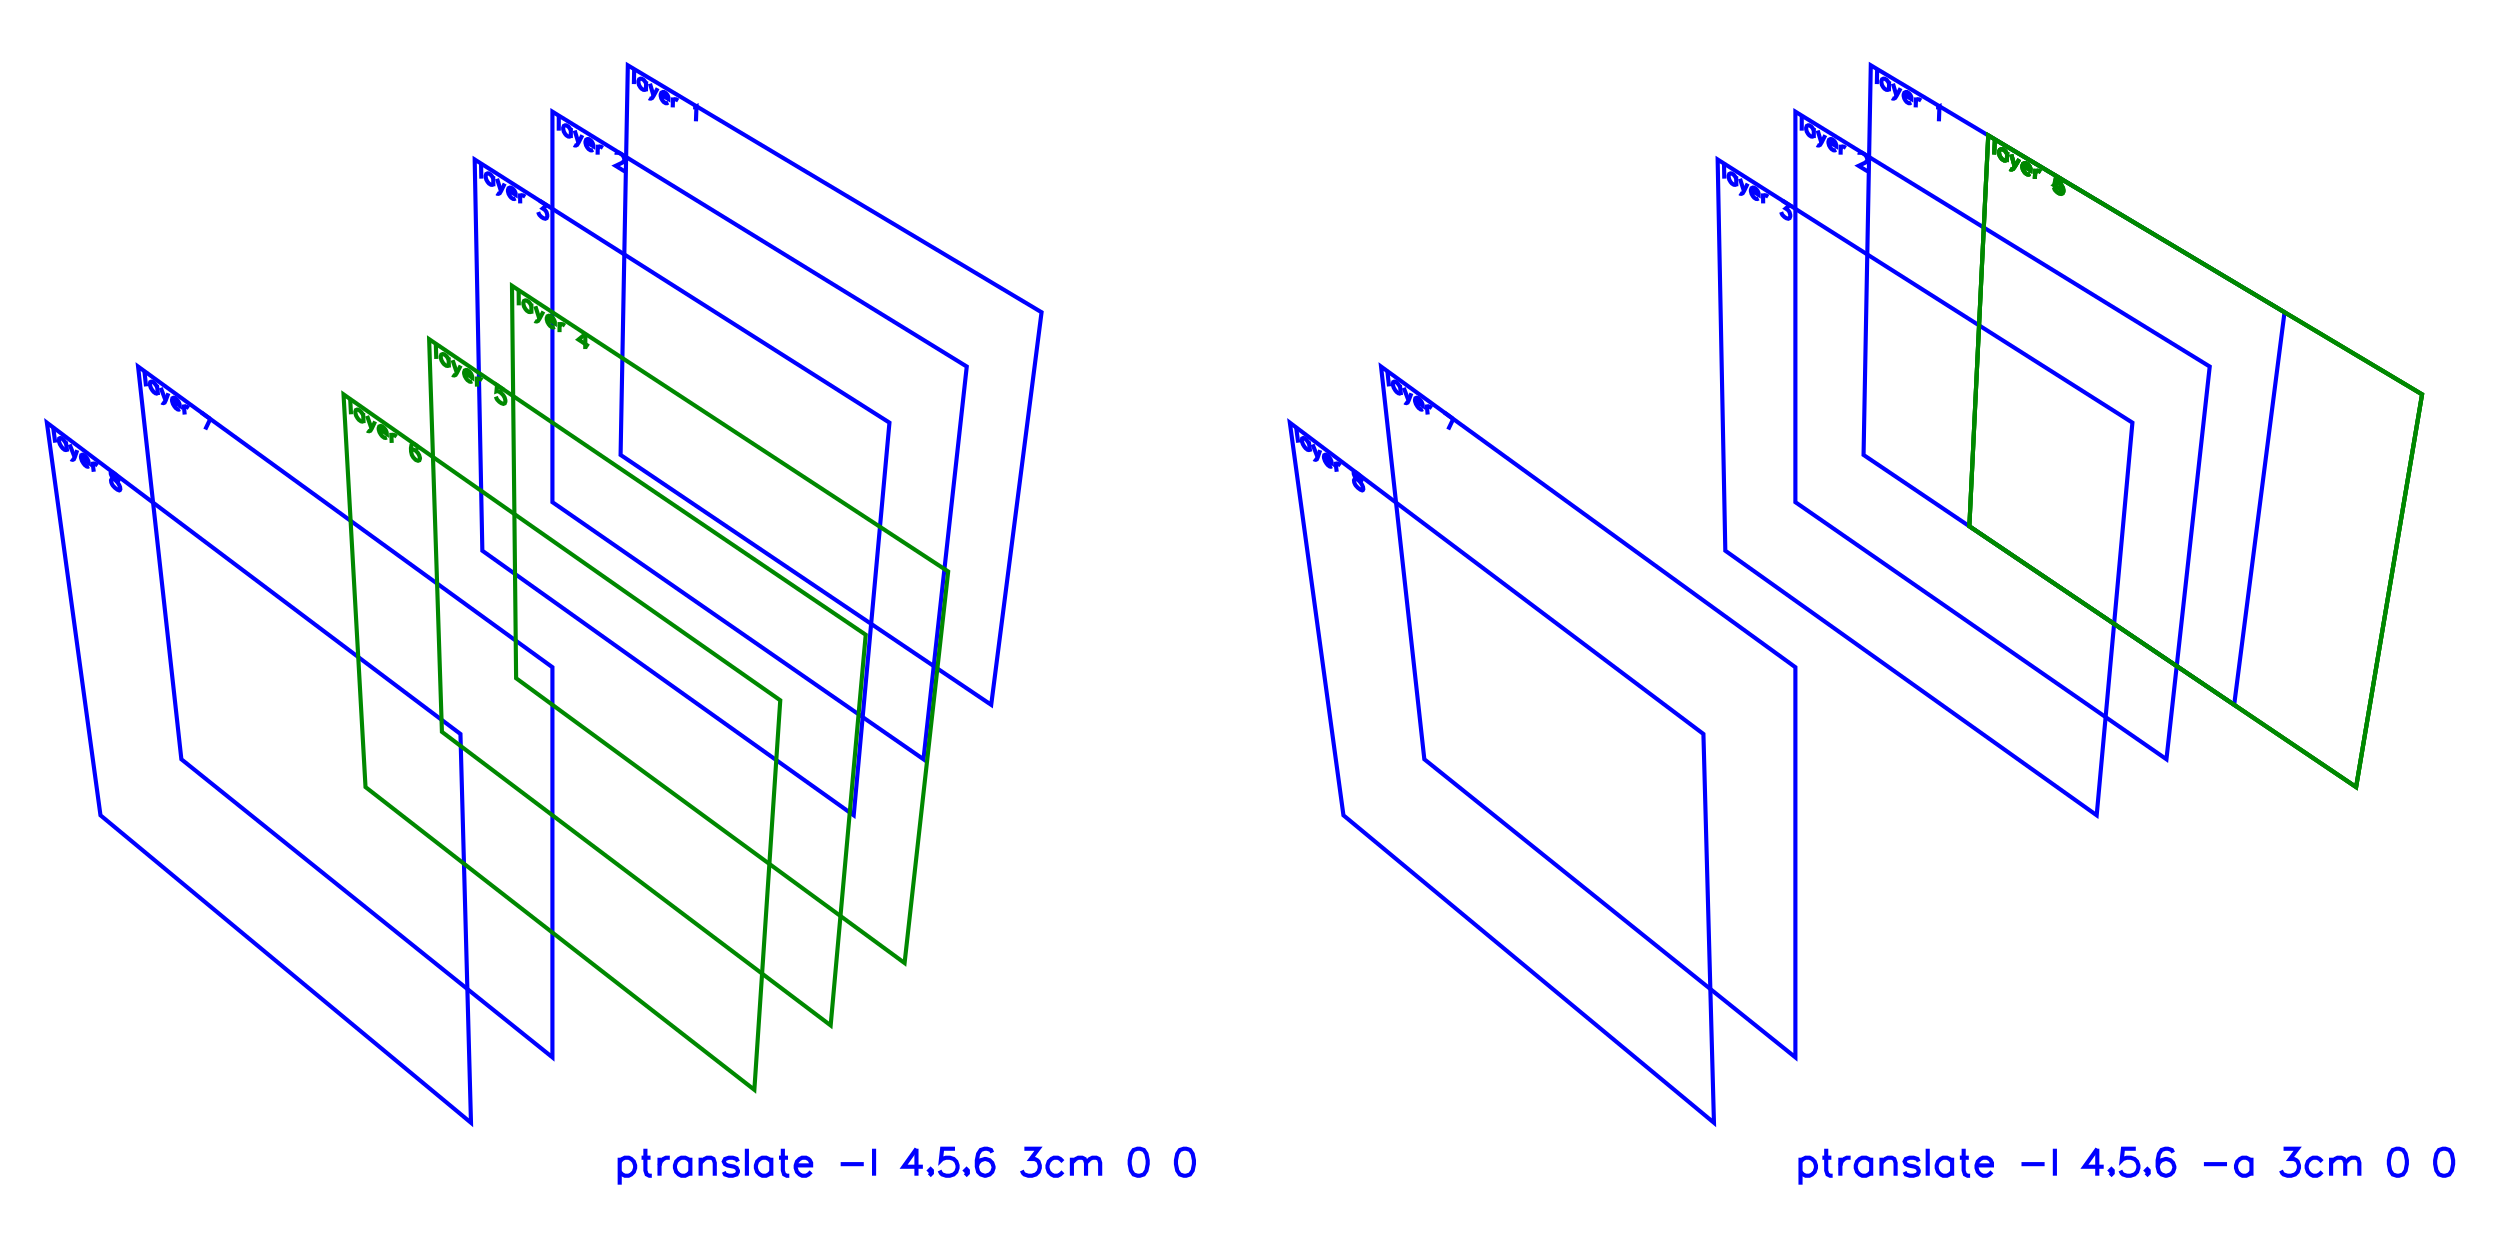<?xml version="1.0" encoding="utf-8" ?>
<svg xmlns="http://www.w3.org/2000/svg" xmlns:cc="http://creativecommons.org/ns" xmlns:dc="http://purl.org/dc/elements/1.1/" xmlns:ev="http://www.w3.org/2001/xml-events" xmlns:inkscape="http://www.inkscape.org/namespaces/inkscape" xmlns:rdf="http://www.w3.org/1999/02/22-rdf-syntax-ns" xmlns:sodipodi="http://sodipodi.sourceforge.net/DTD/sodipodi-0.dtd" xmlns:xlink="http://www.w3.org/1999/xlink" baseProfile="tiny" height="8.0cm" version="1.2" viewBox="0 0 604.724 302.362" width="16.0cm">
  <defs/>
  <g fill="none" id="layer9" inkscape:groupmode="layer" inkscape:label="9" stroke="#0000ff" style="display:inline">
    <polygon points="151.864,15.797 150.114,110.044 239.762,170.494 251.942,75.536"/>
    <line x1="153.404" x2="153.331" y1="16.733" y2="20.341"/>
    <line x1="156.298" x2="156.243" y1="19.684" y2="22.087"/>
    <polyline points="156.286,20.2 155.987,19.672 155.683,19.316 155.221,19.04 154.91,19.028 154.596,19.188 154.431,19.612 154.424,19.955 154.566,20.561 154.866,21.088 155.168,21.443 155.629,21.719 155.94,21.732 156.255,21.573"/>
    <line x1="157.223" x2="158.089" y1="20.237" y2="23.195"/>
    <polyline points="159.076,21.345 158.089,23.195 157.764,23.695 157.448,23.852 157.136,23.838 156.982,23.746"/>
    <polyline points="159.822,22.84 161.682,23.953 161.692,23.609 161.546,23.172 161.396,22.907 161.09,22.549 160.625,22.271 160.31,22.258 159.991,22.416 159.822,22.84 159.813,23.183 159.954,23.791 160.254,24.32 160.559,24.677 161.023,24.955 161.337,24.969 161.657,24.812"/>
    <line x1="162.8" x2="162.728" y1="23.571" y2="25.978"/>
    <polyline points="162.769,24.604 162.94,24.181 163.262,24.023 163.578,24.037 164.046,24.316"/>
    <polyline points="167.661,25.949 167.981,25.964 168.47,25.727 168.341,29.345"/>
    <polygon points="133.625,27.017 133.625,121.469 223.379,183.656 233.849,88.667"/>
    <line x1="135.165" x2="135.159" y1="27.981" y2="31.601"/>
    <line x1="138.083" x2="138.072" y1="30.989" y2="33.402"/>
    <polyline points="138.081,31.507 137.774,30.972 137.467,30.61 137.006,30.326 136.698,30.309 136.389,30.465 136.234,30.887 136.234,31.232 136.386,31.843 136.691,32.376 136.997,32.737 137.458,33.022 137.765,33.04 138.074,32.886"/>
    <line x1="139.008" x2="139.918" y1="31.559" y2="34.543"/>
    <polyline points="140.862,32.702 139.918,34.543 139.606,35.04 139.296,35.193 138.988,35.174 138.834,35.079"/>
    <polyline points="141.627,34.215 143.488,35.362 143.491,35.017 143.339,34.576 143.186,34.307 142.877,33.943 142.411,33.656 142.1,33.638 141.787,33.792 141.627,34.215 141.625,34.559 141.775,35.172 142.081,35.707 142.389,36.07 142.854,36.357 143.165,36.377 143.479,36.224"/>
    <line x1="144.587" x2="144.56" y1="34.997" y2="37.412"/>
    <polyline points="144.575,36.033 144.737,35.611 145.052,35.458 145.366,35.477 145.834,35.765"/>
    <polyline points="149.124,37.443 149.127,37.269 149.29,37.019 149.449,36.943 149.767,36.962 150.396,37.349 150.707,37.717 150.862,37.987 151.013,38.431 151.007,38.777 150.843,39.026 150.519,39.352 148.923,40.109 151.117,41.465"/>
    <polygon points="114.821,38.584 116.676,133.212 206.505,197.212 215.149,102.238"/>
    <line x1="116.361" x2="116.427" y1="39.577" y2="43.21"/>
    <line x1="119.302" x2="119.339" y1="42.646" y2="45.066"/>
    <polyline points="119.31,43.166 118.997,42.624 118.686,42.255 118.225,41.962 117.921,41.939 117.619,42.09 117.475,42.512 117.48,42.857 117.642,43.473 117.955,44.013 118.264,44.381 118.724,44.675 119.029,44.698 119.331,44.548"/>
    <line x1="120.227" x2="121.185" y1="43.234" y2="46.243"/>
    <polyline points="122.081,44.412 121.185,46.243 120.886,46.736 120.583,46.884 120.278,46.86 120.124,46.761"/>
    <polyline points="122.867,45.943 124.727,47.127 124.724,46.78 124.565,46.335 124.408,46.063 124.096,45.692 123.63,45.396 123.322,45.373 123.016,45.522 122.867,45.943 122.871,46.289 123.031,46.906 123.344,47.448 123.656,47.818 124.12,48.114 124.428,48.139 124.735,47.991"/>
    <line x1="125.806" x2="125.826" y1="46.779" y2="49.202"/>
    <polyline points="125.815,47.819 125.966,47.398 126.275,47.249 126.585,47.274 127.053,47.571"/>
    <polyline points="130.491,48.542 132.221,49.64 131.28,50.431 131.752,50.731 132.066,51.104 132.224,51.378 132.382,51.998 132.382,52.344 132.226,52.763 131.913,52.909 131.443,52.782 130.973,52.482 130.502,52.01 130.345,51.738 130.188,51.292"/>
    <polygon points="33.401,88.667 43.871,183.656 133.625,255.763 133.625,161.402"/>
    <line x1="34.933" x2="35.331" y1="89.794" y2="93.463"/>
    <line x1="37.967" x2="38.225" y1="93.128" y2="95.572"/>
    <polyline points="38.022,93.653 37.679,93.081 37.355,92.684 36.896,92.35 36.61,92.303 36.342,92.431 36.246,92.844 36.283,93.193 36.492,93.827 36.834,94.397 37.157,94.793 37.615,95.127 37.901,95.175 38.17,95.049"/>
    <line x1="38.886" x2="40.061" y1="93.796" y2="96.909"/>
    <polyline points="40.729,95.136 40.061,96.909 39.827,97.382 39.557,97.506 39.27,97.457 39.117,97.345"/>
    <polyline points="41.606,96.744 43.456,98.09 43.421,97.741 43.231,97.279 43.059,96.992 42.733,96.592 42.27,96.255 41.979,96.206 41.706,96.332 41.606,96.744 41.642,97.094 41.849,97.729 42.192,98.301 42.517,98.7 42.979,99.036 43.27,99.087 43.543,98.963"/>
    <line x1="44.434" x2="44.676" y1="97.828" y2="100.273"/>
    <polyline points="44.538,98.877 44.64,98.466 44.916,98.341 45.208,98.391 45.674,98.729"/>
    <line x1="50.862" x2="49.641" y1="101.354" y2="103.891"/>
    <line x1="48.67" x2="50.862" y1="99.764" y2="101.354"/>
    <polygon points="11.339,102.238 24.305,197.212 113.928,271.587 111.378,177.547"/>
    <line x1="12.866" x2="13.362" y1="103.402" y2="107.077"/>
    <line x1="15.923" x2="16.246" y1="106.81" y2="109.257"/>
    <polyline points="15.992,107.336 15.641,106.756 15.313,106.35 14.856,106.006 14.575,105.952 14.317,106.072 14.236,106.482 14.283,106.832 14.504,107.47 14.855,108.049 15.182,108.453 15.638,108.797 15.919,108.853 16.177,108.734"/>
    <line x1="16.839" x2="18.076" y1="107.501" y2="110.64"/>
    <polyline points="18.677,108.886 18.076,110.64 17.861,111.106 17.602,111.223 17.32,111.166 17.168,111.051"/>
    <polyline points="19.579,110.515 21.423,111.907 21.379,111.557 21.18,111.09 21.004,110.799 20.674,110.392 20.212,110.044 19.927,109.987 19.665,110.106 19.579,110.515 19.624,110.865 19.845,111.504 20.196,112.085 20.525,112.491 20.985,112.839 21.27,112.897 21.534,112.78"/>
    <line x1="22.37" x2="22.677" y1="111.67" y2="114.118"/>
    <polyline points="22.502,112.721 22.59,112.312 22.855,112.195 23.142,112.252 23.606,112.602"/>
    <polygon points="27.34,114.299 26.894,114.123 26.78,114.357 26.823,114.708 27.021,115.176 27.354,115.586 27.998,116.231 28.487,116.76 28.84,117.345 29.038,117.813 29.1,118.337 28.986,118.569 28.851,118.625 28.405,118.447 27.783,117.977 27.296,117.45 27.119,117.158 26.922,116.692 26.858,116.167 26.971,115.935 27.24,115.819 27.686,115.996 28.289,116.291 28.58,116.351 28.695,116.118 28.653,115.767 28.454,115.298 27.965,114.769"/>
    <line x1="149.901" x2="149.901" y1="280.039" y2="286.565"/>
    <polyline points="149.901,280.971 150.523,280.35 151.144,280.039 152.076,280.039 152.698,280.35 153.319,280.971 153.63,281.904 153.63,282.525 153.319,283.457 152.698,284.079 152.076,284.39 151.144,284.39 150.523,284.079 149.901,283.457"/>
    <polyline points="156.116,277.864 156.116,283.147 156.427,284.079 157.048,284.39 157.669,284.39"/>
    <line x1="155.184" x2="157.359" y1="280.039" y2="280.039"/>
    <line x1="159.534" x2="159.534" y1="280.039" y2="284.39"/>
    <polyline points="159.534,281.904 159.845,280.971 160.466,280.35 161.088,280.039 162.02,280.039"/>
    <line x1="166.992" x2="166.992" y1="280.039" y2="284.39"/>
    <polyline points="166.992,280.971 166.37,280.35 165.749,280.039 164.817,280.039 164.195,280.35 163.574,280.971 163.263,281.904 163.263,282.525 163.574,283.457 164.195,284.079 164.817,284.39 165.749,284.39 166.37,284.079 166.992,283.457"/>
    <line x1="169.478" x2="169.478" y1="280.039" y2="284.39"/>
    <polyline points="169.478,281.282 170.41,280.35 171.031,280.039 171.964,280.039 172.585,280.35 172.896,281.282 172.896,284.39"/>
    <polyline points="178.489,280.971 178.179,280.35 177.246,280.039 176.314,280.039 175.382,280.35 175.071,280.971 175.382,281.593 176.003,281.904 177.557,282.214 178.179,282.525 178.489,283.147 178.489,283.457 178.179,284.079 177.246,284.39 176.314,284.39 175.382,284.079 175.071,283.457"/>
    <line x1="180.664" x2="180.664" y1="277.864" y2="284.39"/>
    <line x1="186.569" x2="186.569" y1="280.039" y2="284.39"/>
    <polyline points="186.569,280.971 185.947,280.35 185.326,280.039 184.393,280.039 183.772,280.35 183.15,280.971 182.84,281.904 182.84,282.525 183.15,283.457 183.772,284.079 184.393,284.39 185.326,284.39 185.947,284.079 186.569,283.457"/>
    <polyline points="189.365,277.864 189.365,283.147 189.676,284.079 190.297,284.39 190.919,284.39"/>
    <line x1="188.433" x2="190.608" y1="280.039" y2="280.039"/>
    <polyline points="192.473,281.904 196.202,281.904 196.202,281.282 195.891,280.661 195.58,280.35 194.958,280.039 194.026,280.039 193.405,280.35 192.783,280.971 192.473,281.904 192.473,282.525 192.783,283.457 193.405,284.079 194.026,284.39 194.958,284.39 195.58,284.079 196.202,283.457"/>
    <line x1="203.349" x2="208.942" y1="281.593" y2="281.593"/>
    <line x1="211.428" x2="211.428" y1="277.864" y2="284.39"/>
    <polyline points="221.682,277.864 218.575,282.214 223.236,282.214"/>
    <line x1="221.682" x2="221.682" y1="277.864" y2="284.39"/>
    <polyline points="225.411,283.147 225.101,283.457 224.79,283.147 225.101,282.836 225.411,283.147 225.411,283.768 224.79,284.39"/>
    <polyline points="231.005,277.864 227.897,277.864 227.586,280.661 227.897,280.35 228.829,280.039 229.762,280.039 230.694,280.35 231.315,280.971 231.626,281.904 231.626,282.525 231.315,283.457 230.694,284.079 229.762,284.39 228.829,284.39 227.897,284.079 227.586,283.768 227.276,283.147"/>
    <polyline points="234.112,283.147 233.801,283.457 233.49,283.147 233.801,282.836 234.112,283.147 234.112,283.768 233.49,284.39"/>
    <polyline points="240.016,278.796 239.705,278.175 238.773,277.864 238.152,277.864 237.219,278.175 236.598,279.107 236.287,280.661 236.287,282.214 236.598,283.457 237.219,284.079 238.152,284.39 238.462,284.39 239.395,284.079 240.016,283.457 240.327,282.525 240.327,282.214 240.016,281.282 239.395,280.661 238.462,280.35 238.152,280.35 237.219,280.661 236.598,281.282 236.287,282.214"/>
    <polyline points="247.785,277.864 251.203,277.864 249.338,280.35 250.271,280.35 250.892,280.661 251.203,280.971 251.514,281.904 251.514,282.525 251.203,283.457 250.581,284.079 249.649,284.39 248.717,284.39 247.785,284.079 247.474,283.768 247.163,283.147"/>
    <polyline points="257.107,280.971 256.485,280.35 255.864,280.039 254.932,280.039 254.31,280.35 253.689,280.971 253.378,281.904 253.378,282.525 253.689,283.457 254.31,284.079 254.932,284.39 255.864,284.39 256.485,284.079 257.107,283.457"/>
    <line x1="259.282" x2="259.282" y1="280.039" y2="284.39"/>
    <polyline points="259.282,281.282 260.214,280.35 260.836,280.039 261.768,280.039 262.389,280.35 262.7,281.282 262.7,284.39"/>
    <polyline points="262.7,281.282 263.632,280.35 264.254,280.039 265.186,280.039 265.808,280.35 266.118,281.282 266.118,284.39"/>
    <polygon points="275.13,277.864 274.198,278.175 273.576,279.107 273.265,280.661 273.265,281.593 273.576,283.147 274.198,284.079 275.13,284.39 275.751,284.39 276.684,284.079 277.305,283.147 277.616,281.593 277.616,280.661 277.305,279.107 276.684,278.175 275.751,277.864"/>
    <polygon points="286.317,277.864 285.384,278.175 284.763,279.107 284.452,280.661 284.452,281.593 284.763,283.147 285.384,284.079 286.317,284.39 286.938,284.39 287.87,284.079 288.492,283.147 288.803,281.593 288.803,280.661 288.492,279.107 287.87,278.175 286.938,277.864"/>
    <polygon points="452.525,15.797 450.775,110.044 540.423,170.494 552.603,75.536"/>
    <line x1="454.065" x2="453.992" y1="16.733" y2="20.341"/>
    <line x1="456.959" x2="456.904" y1="19.684" y2="22.087"/>
    <polyline points="456.947,20.2 456.648,19.672 456.344,19.316 455.882,19.04 455.571,19.028 455.257,19.188 455.092,19.612 455.085,19.955 455.228,20.561 455.527,21.088 455.829,21.443 456.29,21.719 456.601,21.732 456.916,21.573"/>
    <line x1="457.884" x2="458.75" y1="20.237" y2="23.195"/>
    <polyline points="459.737,21.345 458.75,23.195 458.425,23.695 458.109,23.852 457.797,23.838 457.644,23.746"/>
    <polyline points="460.483,22.84 462.343,23.953 462.353,23.609 462.207,23.172 462.057,22.907 461.752,22.549 461.286,22.271 460.971,22.258 460.652,22.416 460.483,22.84 460.474,23.183 460.615,23.791 460.915,24.32 461.219,24.677 461.684,24.955 461.998,24.969 462.318,24.812"/>
    <line x1="463.461" x2="463.389" y1="23.571" y2="25.978"/>
    <polyline points="463.43,24.604 463.601,24.181 463.923,24.023 464.239,24.037 464.707,24.316"/>
    <polyline points="468.322,25.949 468.642,25.964 469.131,25.727 469.002,29.345"/>
    <polygon points="434.286,27.017 434.286,121.469 524.04,183.656 534.51,88.667"/>
    <line x1="435.826" x2="435.82" y1="27.981" y2="31.601"/>
    <line x1="438.744" x2="438.733" y1="30.989" y2="33.402"/>
    <polyline points="438.742,31.507 438.435,30.972 438.128,30.61 437.667,30.326 437.359,30.309 437.05,30.465 436.896,30.887 436.895,31.232 437.046,31.843 437.352,32.376 437.658,32.737 438.119,33.022 438.426,33.04 438.735,32.886"/>
    <line x1="439.669" x2="440.579" y1="31.559" y2="34.543"/>
    <polyline points="441.523,32.702 440.579,34.543 440.267,35.04 439.957,35.193 439.649,35.174 439.495,35.079"/>
    <polyline points="442.289,34.215 444.149,35.362 444.152,35.017 444,34.576 443.847,34.307 443.538,33.943 443.072,33.656 442.761,33.638 442.448,33.792 442.289,34.215 442.286,34.559 442.436,35.172 442.742,35.707 443.05,36.07 443.515,36.357 443.826,36.377 444.14,36.224"/>
    <line x1="445.248" x2="445.221" y1="34.997" y2="37.412"/>
    <polyline points="445.236,36.033 445.398,35.611 445.713,35.458 446.027,35.477 446.495,35.765"/>
    <polyline points="449.785,37.443 449.788,37.269 449.95,37.019 450.11,36.943 450.428,36.962 451.057,37.349 451.368,37.717 451.523,37.987 451.674,38.431 451.668,38.777 451.504,39.026 451.18,39.352 449.584,40.109 451.778,41.465"/>
    <polygon points="415.482,38.584 417.337,133.212 507.166,197.212 515.81,102.238"/>
    <line x1="417.022" x2="417.088" y1="39.577" y2="43.21"/>
    <line x1="419.963" x2="420" y1="42.646" y2="45.066"/>
    <polyline points="419.971,43.166 419.658,42.624 419.348,42.255 418.886,41.962 418.582,41.939 418.28,42.09 418.135,42.512 418.141,42.857 418.303,43.473 418.616,44.013 418.925,44.381 419.385,44.675 419.69,44.698 419.992,44.548"/>
    <line x1="420.888" x2="421.846" y1="43.234" y2="46.243"/>
    <polyline points="422.742,44.412 421.846,46.243 421.547,46.736 421.244,46.884 420.939,46.86 420.785,46.761"/>
    <polyline points="423.528,45.943 425.388,47.127 425.385,46.78 425.226,46.335 425.069,46.063 424.757,45.692 424.291,45.396 423.983,45.373 423.677,45.522 423.528,45.943 423.532,46.289 423.692,46.906 424.005,47.448 424.317,47.818 424.781,48.114 425.089,48.139 425.396,47.991"/>
    <line x1="426.467" x2="426.487" y1="46.779" y2="49.202"/>
    <polyline points="426.476,47.819 426.627,47.398 426.936,47.249 427.246,47.274 427.714,47.571"/>
    <polyline points="431.152,48.542 432.883,49.64 431.941,50.431 432.413,50.731 432.728,51.104 432.885,51.378 433.043,51.998 433.044,52.344 432.887,52.763 432.574,52.909 432.104,52.782 431.634,52.482 431.163,52.01 431.006,51.738 430.849,51.292"/>
    <polygon points="334.062,88.667 344.532,183.656 434.286,255.763 434.286,161.402"/>
    <line x1="335.594" x2="335.992" y1="89.794" y2="93.463"/>
    <line x1="338.628" x2="338.886" y1="93.128" y2="95.572"/>
    <polyline points="338.683,93.653 338.34,93.081 338.016,92.684 337.557,92.35 337.271,92.303 337.003,92.431 336.907,92.844 336.944,93.193 337.153,93.827 337.495,94.397 337.818,94.793 338.276,95.127 338.562,95.175 338.831,95.049"/>
    <line x1="339.547" x2="340.722" y1="93.796" y2="96.909"/>
    <polyline points="341.39,95.136 340.722,96.909 340.488,97.382 340.218,97.506 339.931,97.457 339.778,97.345"/>
    <polyline points="342.267,96.744 344.117,98.09 344.082,97.741 343.892,97.279 343.72,96.992 343.394,96.592 342.931,96.255 342.64,96.206 342.368,96.332 342.267,96.744 342.303,97.094 342.51,97.729 342.853,98.301 343.178,98.7 343.64,99.036 343.931,99.087 344.204,98.963"/>
    <line x1="345.095" x2="345.337" y1="97.828" y2="100.273"/>
    <polyline points="345.199,98.877 345.301,98.466 345.577,98.341 345.869,98.391 346.335,98.729"/>
    <line x1="351.523" x2="350.302" y1="101.354" y2="103.891"/>
    <line x1="349.331" x2="351.523" y1="99.764" y2="101.354"/>
    <polygon points="312,102.238 324.966,197.212 414.589,271.587 412.039,177.547"/>
    <line x1="313.527" x2="314.023" y1="103.402" y2="107.077"/>
    <line x1="316.584" x2="316.907" y1="106.81" y2="109.257"/>
    <polyline points="316.654,107.336 316.302,106.756 315.974,106.35 315.517,106.006 315.236,105.952 314.978,106.072 314.897,106.482 314.943,106.832 315.166,107.47 315.516,108.049 315.843,108.453 316.299,108.797 316.58,108.853 316.838,108.734"/>
    <line x1="317.5" x2="318.737" y1="107.501" y2="110.64"/>
    <polyline points="319.338,108.886 318.737,110.64 318.523,111.106 318.263,111.223 317.981,111.166 317.829,111.051"/>
    <polyline points="320.24,110.515 322.084,111.907 322.04,111.557 321.841,111.09 321.665,110.799 321.335,110.392 320.873,110.044 320.588,109.987 320.326,110.106 320.24,110.515 320.285,110.865 320.506,111.504 320.857,112.085 321.186,112.491 321.647,112.839 321.932,112.897 322.195,112.78"/>
    <line x1="323.031" x2="323.338" y1="111.67" y2="114.118"/>
    <polyline points="323.163,112.721 323.251,112.312 323.516,112.195 323.803,112.252 324.267,112.602"/>
    <polygon points="328.001,114.299 327.555,114.123 327.441,114.357 327.484,114.708 327.682,115.176 328.015,115.586 328.659,116.231 329.148,116.76 329.502,117.345 329.699,117.813 329.762,118.337 329.647,118.569 329.512,118.625 329.066,118.447 328.444,117.977 327.957,117.45 327.78,117.158 327.583,116.692 327.519,116.167 327.632,115.935 327.901,115.819 328.347,115.996 328.95,116.291 329.241,116.351 329.356,116.118 329.314,115.767 329.116,115.298 328.626,114.769"/>
    <line x1="435.529" x2="435.529" y1="280.039" y2="286.565"/>
    <polyline points="435.529,280.971 436.151,280.35 436.772,280.039 437.704,280.039 438.326,280.35 438.947,280.971 439.258,281.904 439.258,282.525 438.947,283.457 438.326,284.079 437.704,284.39 436.772,284.39 436.151,284.079 435.529,283.457"/>
    <polyline points="441.744,277.864 441.744,283.147 442.055,284.079 442.676,284.39 443.298,284.39"/>
    <line x1="440.812" x2="442.987" y1="280.039" y2="280.039"/>
    <line x1="445.162" x2="445.162" y1="280.039" y2="284.39"/>
    <polyline points="445.162,281.904 445.473,280.971 446.094,280.35 446.716,280.039 447.648,280.039"/>
    <line x1="452.62" x2="452.62" y1="280.039" y2="284.39"/>
    <polyline points="452.62,280.971 451.998,280.35 451.377,280.039 450.445,280.039 449.823,280.35 449.202,280.971 448.891,281.904 448.891,282.525 449.202,283.457 449.823,284.079 450.445,284.39 451.377,284.39 451.998,284.079 452.62,283.457"/>
    <line x1="455.106" x2="455.106" y1="280.039" y2="284.39"/>
    <polyline points="455.106,281.282 456.038,280.35 456.659,280.039 457.592,280.039 458.213,280.35 458.524,281.282 458.524,284.39"/>
    <polyline points="464.117,280.971 463.807,280.35 462.874,280.039 461.942,280.039 461.01,280.35 460.699,280.971 461.01,281.593 461.631,281.904 463.185,282.214 463.807,282.525 464.117,283.147 464.117,283.457 463.807,284.079 462.874,284.39 461.942,284.39 461.01,284.079 460.699,283.457"/>
    <line x1="466.292" x2="466.292" y1="277.864" y2="284.39"/>
    <line x1="472.197" x2="472.197" y1="280.039" y2="284.39"/>
    <polyline points="472.197,280.971 471.575,280.35 470.954,280.039 470.021,280.039 469.4,280.35 468.778,280.971 468.468,281.904 468.468,282.525 468.778,283.457 469.4,284.079 470.021,284.39 470.954,284.39 471.575,284.079 472.197,283.457"/>
    <polyline points="474.993,277.864 474.993,283.147 475.304,284.079 475.925,284.39 476.547,284.39"/>
    <line x1="474.061" x2="476.236" y1="280.039" y2="280.039"/>
    <polyline points="478.101,281.904 481.829,281.904 481.829,281.282 481.519,280.661 481.208,280.35 480.587,280.039 479.654,280.039 479.033,280.35 478.411,280.971 478.101,281.904 478.101,282.525 478.411,283.457 479.033,284.079 479.654,284.39 480.587,284.39 481.208,284.079 481.829,283.457"/>
    <line x1="488.977" x2="494.57" y1="281.593" y2="281.593"/>
    <line x1="497.056" x2="497.056" y1="277.864" y2="284.39"/>
    <polyline points="507.31,277.864 504.203,282.214 508.864,282.214"/>
    <line x1="507.31" x2="507.31" y1="277.864" y2="284.39"/>
    <polyline points="511.039,283.147 510.728,283.457 510.418,283.147 510.728,282.836 511.039,283.147 511.039,283.768 510.418,284.39"/>
    <polyline points="516.633,277.864 513.525,277.864 513.214,280.661 513.525,280.35 514.457,280.039 515.39,280.039 516.322,280.35 516.943,280.971 517.254,281.904 517.254,282.525 516.943,283.457 516.322,284.079 515.39,284.39 514.457,284.39 513.525,284.079 513.214,283.768 512.904,283.147"/>
    <polyline points="519.74,283.147 519.429,283.457 519.119,283.147 519.429,282.836 519.74,283.147 519.74,283.768 519.119,284.39"/>
    <polyline points="525.644,278.796 525.333,278.175 524.401,277.864 523.78,277.864 522.847,278.175 522.226,279.107 521.915,280.661 521.915,282.214 522.226,283.457 522.847,284.079 523.78,284.39 524.09,284.39 525.023,284.079 525.644,283.457 525.955,282.525 525.955,282.214 525.644,281.282 525.023,280.661 524.09,280.35 523.78,280.35 522.847,280.661 522.226,281.282 521.915,282.214"/>
    <line x1="533.102" x2="538.695" y1="281.593" y2="281.593"/>
    <line x1="544.599" x2="544.599" y1="280.039" y2="284.39"/>
    <polyline points="544.599,280.971 543.978,280.35 543.356,280.039 542.424,280.039 541.803,280.35 541.181,280.971 540.87,281.904 540.87,282.525 541.181,283.457 541.803,284.079 542.424,284.39 543.356,284.39 543.978,284.079 544.599,283.457"/>
    <polyline points="552.368,277.864 555.786,277.864 553.922,280.35 554.854,280.35 555.475,280.661 555.786,280.971 556.097,281.904 556.097,282.525 555.786,283.457 555.165,284.079 554.232,284.39 553.3,284.39 552.368,284.079 552.057,283.768 551.746,283.147"/>
    <polyline points="561.69,280.971 561.069,280.35 560.447,280.039 559.515,280.039 558.894,280.35 558.272,280.971 557.961,281.904 557.961,282.525 558.272,283.457 558.894,284.079 559.515,284.39 560.447,284.39 561.069,284.079 561.69,283.457"/>
    <line x1="563.865" x2="563.865" y1="280.039" y2="284.39"/>
    <polyline points="563.865,281.282 564.798,280.35 565.419,280.039 566.351,280.039 566.973,280.35 567.284,281.282 567.284,284.39"/>
    <polyline points="567.284,281.282 568.216,280.35 568.837,280.039 569.769,280.039 570.391,280.35 570.702,281.282 570.702,284.39"/>
    <polygon points="579.713,277.864 578.781,278.175 578.159,279.107 577.849,280.661 577.849,281.593 578.159,283.147 578.781,284.079 579.713,284.39 580.335,284.39 581.267,284.079 581.888,283.147 582.199,281.593 582.199,280.661 581.888,279.107 581.267,278.175 580.335,277.864"/>
    <polygon points="590.9,277.864 589.968,278.175 589.346,279.107 589.035,280.661 589.035,281.593 589.346,283.147 589.968,284.079 590.9,284.39 591.521,284.39 592.454,284.079 593.075,283.147 593.386,281.593 593.386,280.661 593.075,279.107 592.454,278.175 591.521,277.864"/>
  </g>
  <g fill="none" id="layer10" inkscape:groupmode="layer" inkscape:label="10" stroke="#008800" style="display:inline">
    <polygon points="123.845,69.13 124.844,164.056 218.808,232.951 229.354,138.244"/>
    <line x1="125.459" x2="125.491" y1="70.204" y2="73.861"/>
    <line x1="128.53" x2="128.543" y1="73.434" y2="75.87"/>
    <polyline points="128.532,73.957 128.208,73.396 127.884,73.01 127.4,72.693 127.079,72.656 126.76,72.793 126.603,73.21 126.606,73.558 126.77,74.185 127.094,74.744 127.417,75.129 127.899,75.446 128.22,75.484 128.54,75.349"/>
    <line x1="129.499" x2="130.479" y1="74.07" y2="77.144"/>
    <polyline points="131.443,75.345 130.479,77.144 130.158,77.625 129.837,77.759 129.515,77.72 129.354,77.614"/>
    <polyline points="132.256,76.924 134.207,78.205 134.207,77.856 134.044,77.401 133.881,77.119 133.556,76.731 133.067,76.411 132.742,76.372 132.418,76.508 132.256,76.924 132.257,77.272 132.42,77.9 132.744,78.461 133.069,78.848 133.556,79.169 133.881,79.209 134.206,79.075"/>
    <line x1="135.349" x2="135.345" y1="77.908" y2="80.346"/>
    <polyline points="135.347,78.954 135.512,78.539 135.839,78.404 136.166,78.444 136.657,78.766"/>
    <polyline points="141.597,80.775 139.93,82.14 142.4,83.763"/>
    <line x1="141.597" x2="141.565" y1="80.775" y2="84.439"/>
    <polygon points="103.804,82.048 106.896,177.027 200.927,248.039 209.408,153.545"/>
    <line x1="105.417" x2="105.531" y1="83.157" y2="86.822"/>
    <line x1="108.514" x2="108.581" y1="86.456" y2="88.897"/>
    <polyline points="108.528,86.98 108.196,86.412 107.869,86.018 107.385,85.691 107.068,85.647 106.757,85.778 106.611,86.192 106.622,86.541 106.798,87.173 107.129,87.739 107.455,88.131 107.938,88.459 108.254,88.504 108.567,88.375"/>
    <line x1="109.483" x2="110.516" y1="87.113" y2="90.213"/>
    <polyline points="111.426,88.43 110.516,90.213 110.211,90.688 109.898,90.816 109.58,90.77 109.419,90.661"/>
    <polyline points="112.262,90.029 114.212,91.353 114.205,91.004 114.034,90.544 113.868,90.258 113.538,89.863 113.05,89.532 112.729,89.486 112.412,89.615 112.262,90.029 112.27,90.378 112.445,91.011 112.777,91.579 113.106,91.974 113.592,92.305 113.913,92.352 114.231,92.225"/>
    <line x1="115.331" x2="115.381" y1="91.079" y2="93.521"/>
    <polyline points="115.353,92.127 115.505,91.714 115.825,91.586 116.148,91.632 116.639,91.965"/>
    <polyline points="121.881,94.303 120.231,93.186 120.09,94.651 120.252,94.588 120.743,94.748 121.237,95.083 121.735,95.594 122.069,96.167 122.241,96.803 122.245,97.153 122.087,97.564 121.762,97.689 121.271,97.527 120.778,97.192 120.283,96.683 120.116,96.397 119.947,95.937"/>
    <polygon points="83.096,95.396 88.414,190.384 182.471,263.612 188.738,169.402"/>
    <line x1="84.708" x2="84.908" y1="96.541" y2="100.213"/>
    <line x1="87.831" x2="87.955" y1="99.912" y2="102.358"/>
    <polyline points="87.857,100.437 87.517,99.861 87.186,99.46 86.703,99.121 86.39,99.071 86.087,99.195 85.955,99.607 85.973,99.956 86.161,100.592 86.501,101.166 86.831,101.566 87.312,101.905 87.625,101.957 87.929,101.835"/>
    <line x1="88.799" x2="89.888" y1="100.592" y2="103.718"/>
    <polyline points="90.74,101.954 89.888,103.718 89.6,104.187 89.295,104.308 88.982,104.255 88.821,104.141"/>
    <polyline points="91.6,103.572 93.548,104.941 93.533,104.591 93.354,104.127 93.184,103.837 92.85,103.434 92.363,103.092 92.046,103.039 91.738,103.161 91.6,103.572 91.617,103.922 91.803,104.559 92.143,105.136 92.475,105.538 92.962,105.88 93.278,105.934 93.588,105.814"/>
    <line x1="94.642" x2="94.749" y1="104.691" y2="107.137"/>
    <polyline points="94.688,105.741 94.828,105.331 95.139,105.21 95.458,105.263 95.948,105.608"/>
    <polyline points="101.343,108.708 101.165,108.241 100.663,107.718 100.333,107.487 99.845,107.317 99.536,107.612 99.405,108.374 99.439,109.248 99.63,110.062 99.971,110.642 100.471,111.163 100.635,111.279 101.122,111.451 101.438,111.334 101.584,110.926 101.577,110.751 101.394,110.11 101.051,109.529 100.55,109.007 100.386,108.891 99.898,108.72 99.583,108.839 99.439,109.248"/>
    <polygon points="480.935,32.756 476.365,127.3 569.919,190.384 585.873,95.396"/>
    <line x1="482.546" x2="482.364" y1="33.734" y2="37.361"/>
    <line x1="485.54" x2="485.411" y1="36.773" y2="39.189"/>
    <polyline points="485.512,37.292 485.209,36.753 484.896,36.388 484.413,36.099 484.082,36.08 483.743,36.233 483.556,36.655 483.538,37 483.672,37.613 483.975,38.15 484.287,38.515 484.769,38.803 485.099,38.824 485.439,38.672"/>
    <line x1="486.508" x2="487.343" y1="37.352" y2="40.348"/>
    <polyline points="488.448,38.512 487.343,40.348 486.983,40.843 486.642,40.993 486.311,40.972 486.15,40.875"/>
    <polyline points="489.199,40.034 491.145,41.199 491.166,40.853 491.024,40.41 490.871,40.14 490.556,39.772 490.069,39.481 489.735,39.46 489.39,39.612 489.199,40.034 489.179,40.379 489.311,40.994 489.615,41.532 489.928,41.899 490.414,42.19 490.749,42.213 491.094,42.062"/>
    <line x1="492.346" x2="492.199" y1="40.842" y2="43.261"/>
    <polyline points="492.283,41.88 492.477,41.459 492.824,41.308 493.161,41.33 493.651,41.622"/>
    <polyline points="498.649,43.347 496.844,44.791 499.307,46.267"/>
    <line x1="498.649" x2="498.404" y1="43.347" y2="46.983"/>
    <polygon points="480.935,32.756 476.365,127.3 569.919,190.384 585.873,95.396"/>
    <line x1="482.546" x2="482.364" y1="33.734" y2="37.361"/>
    <line x1="485.54" x2="485.411" y1="36.773" y2="39.189"/>
    <polyline points="485.512,37.292 485.209,36.753 484.896,36.388 484.413,36.099 484.082,36.08 483.743,36.233 483.556,36.655 483.538,37 483.672,37.613 483.975,38.15 484.287,38.515 484.769,38.803 485.099,38.824 485.439,38.672"/>
    <line x1="486.508" x2="487.343" y1="37.352" y2="40.348"/>
    <polyline points="488.448,38.512 487.343,40.348 486.983,40.843 486.642,40.993 486.311,40.972 486.15,40.875"/>
    <polyline points="489.199,40.034 491.145,41.199 491.166,40.853 491.024,40.41 490.871,40.14 490.556,39.772 490.069,39.481 489.735,39.46 489.39,39.612 489.199,40.034 489.179,40.379 489.311,40.994 489.615,41.532 489.928,41.899 490.414,42.19 490.749,42.213 491.094,42.062"/>
    <line x1="492.346" x2="492.199" y1="40.842" y2="43.261"/>
    <polyline points="492.283,41.88 492.477,41.459 492.824,41.308 493.161,41.33 493.651,41.622"/>
    <polyline points="498.978,43.544 497.332,42.561 497.065,44.024 497.241,43.949 497.745,44.071 498.238,44.365 498.72,44.834 499.025,45.377 499.155,45.995 499.131,46.341 498.931,46.761 498.58,46.909 498.076,46.786 497.584,46.491 497.104,46.024 496.952,45.753 496.81,45.31"/>
    <polygon points="480.935,32.756 476.365,127.3 569.919,190.384 585.873,95.396"/>
    <line x1="482.546" x2="482.364" y1="33.734" y2="37.361"/>
    <line x1="485.54" x2="485.411" y1="36.773" y2="39.189"/>
    <polyline points="485.512,37.292 485.209,36.753 484.896,36.388 484.413,36.099 484.082,36.08 483.743,36.233 483.556,36.655 483.538,37 483.672,37.613 483.975,38.15 484.287,38.515 484.769,38.803 485.099,38.824 485.439,38.672"/>
    <line x1="486.508" x2="487.343" y1="37.352" y2="40.348"/>
    <polyline points="488.448,38.512 487.343,40.348 486.983,40.843 486.642,40.993 486.311,40.972 486.15,40.875"/>
    <polyline points="489.199,40.034 491.145,41.199 491.166,40.853 491.024,40.41 490.871,40.14 490.556,39.772 490.069,39.481 489.735,39.46 489.39,39.612 489.199,40.034 489.179,40.379 489.311,40.994 489.615,41.532 489.928,41.899 490.414,42.19 490.749,42.213 491.094,42.062"/>
    <line x1="492.346" x2="492.199" y1="40.842" y2="43.261"/>
    <polyline points="492.283,41.88 492.477,41.459 492.824,41.308 493.161,41.33 493.651,41.622"/>
    <polyline points="499.108,44.163 498.967,43.717 498.484,43.249 498.155,43.052 497.65,42.931 497.287,43.256 497.065,44.024 497.008,44.89 497.127,45.679 497.432,46.221 497.912,46.688 498.076,46.786 498.58,46.909 498.931,46.761 499.131,46.341 499.143,46.168 499.014,45.55 498.708,45.007 498.226,44.539 498.062,44.44 497.558,44.319 497.207,44.469 497.008,44.89"/>
  </g>
</svg>
